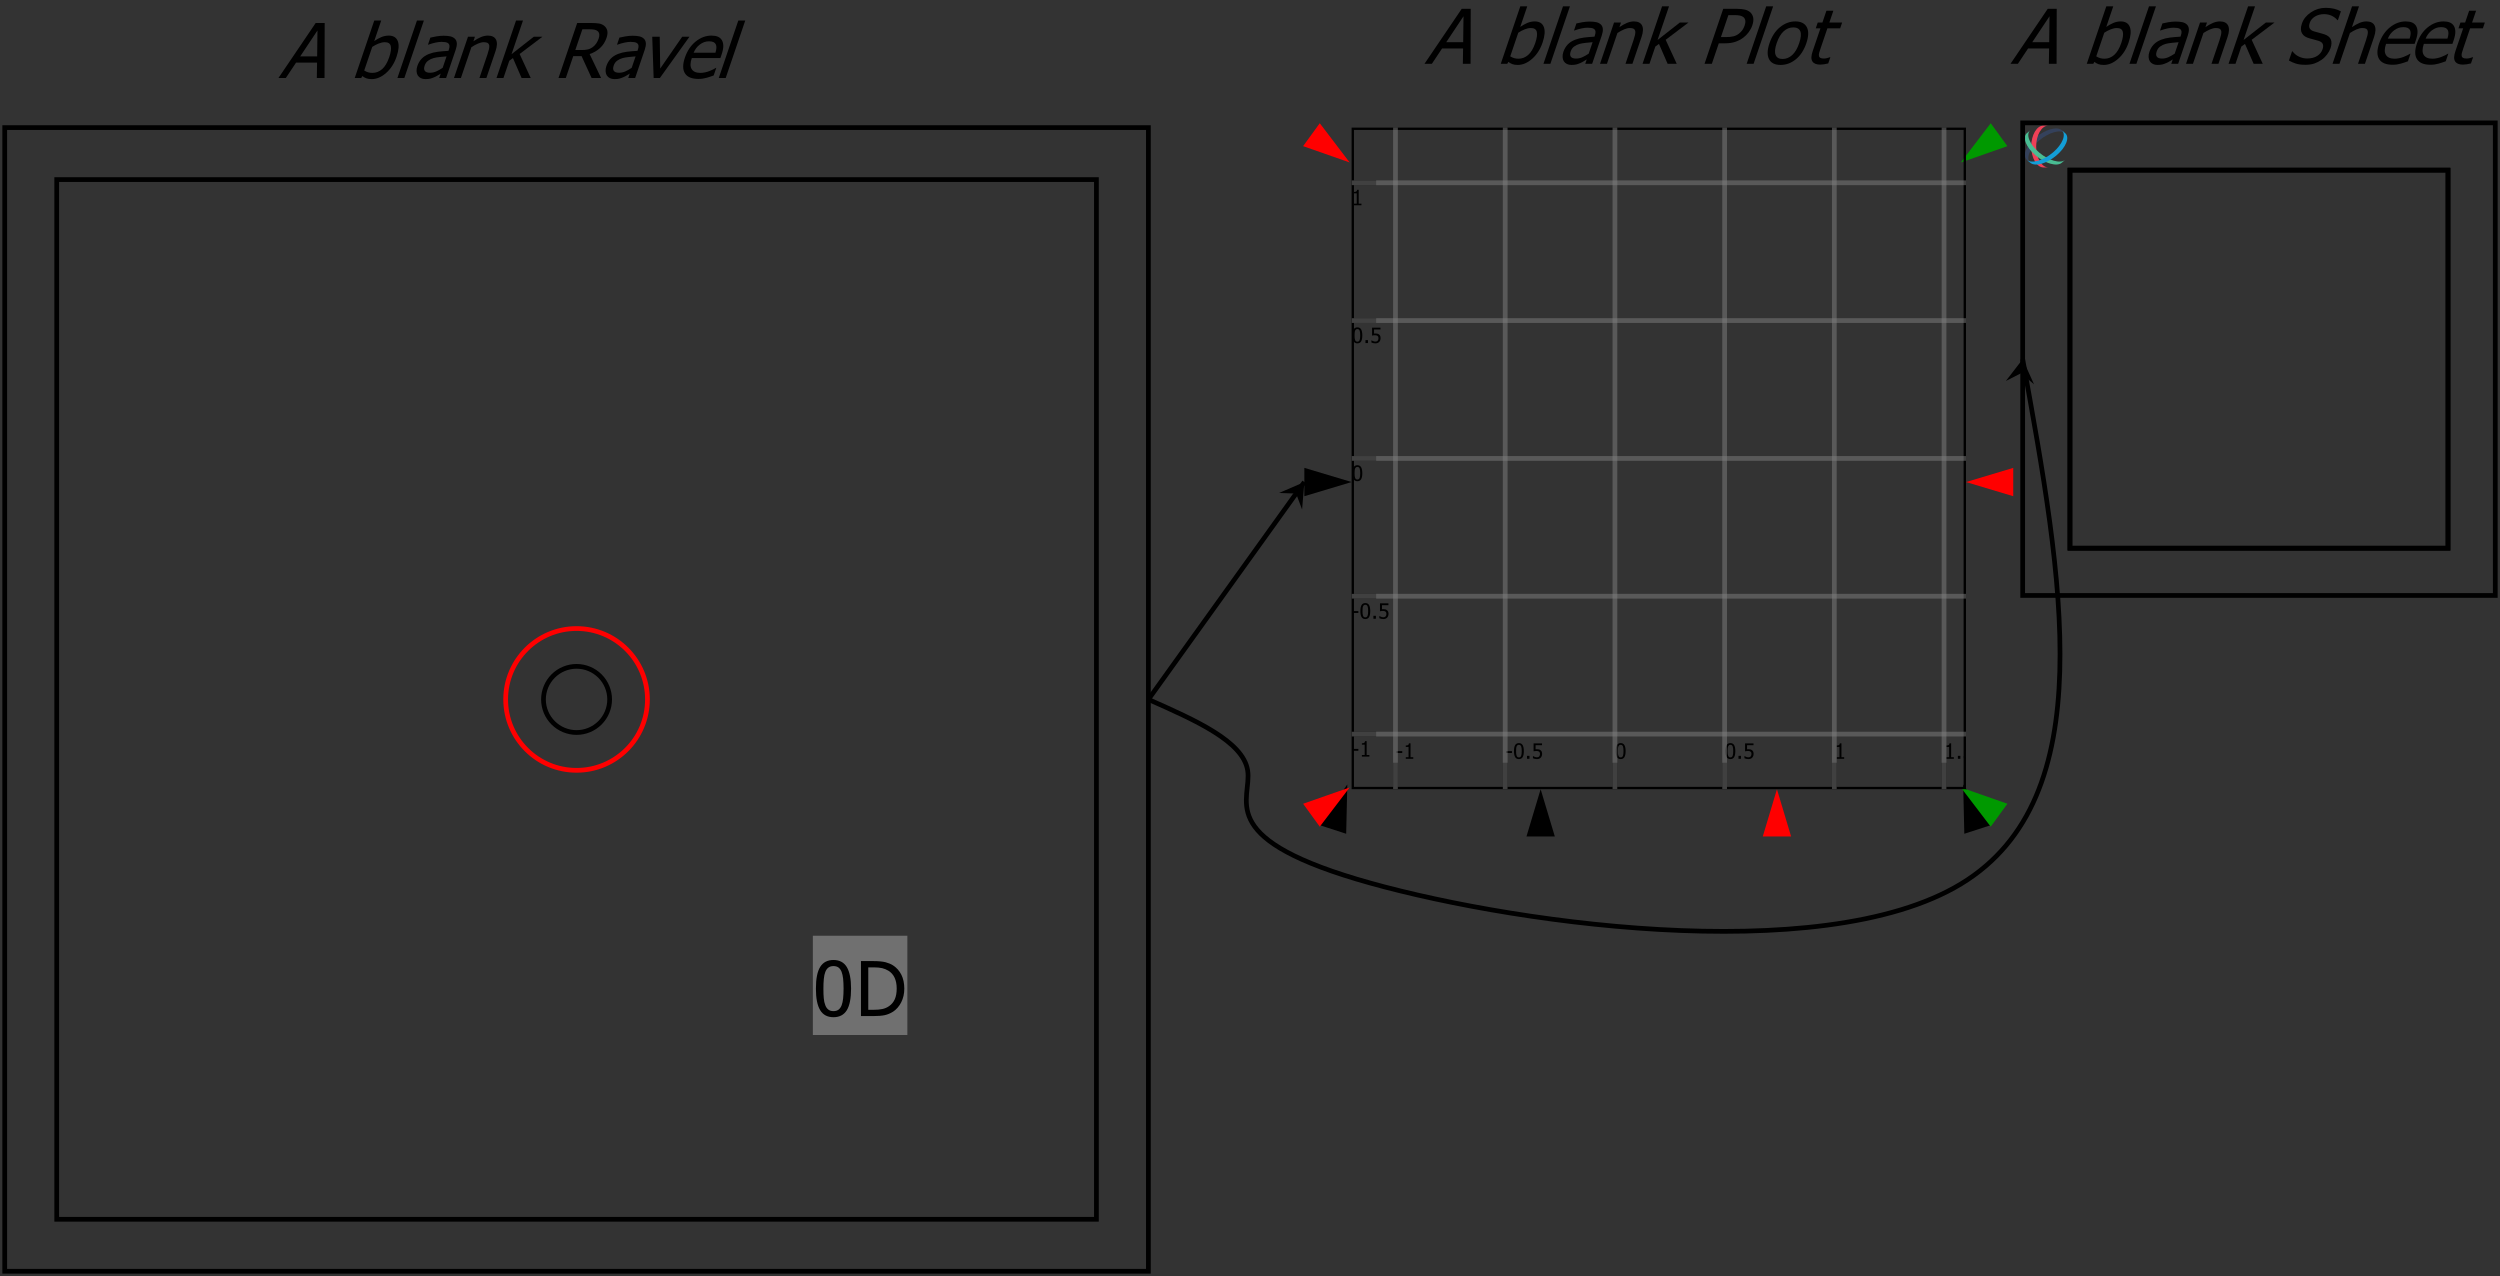 <?xml version="1.0" encoding="UTF-8"?>
<svg xmlns="http://www.w3.org/2000/svg" xmlns:xlink="http://www.w3.org/1999/xlink" width="529pt" height="270pt" viewBox="0 0 529 270" version="1.1">
<rect x="0" y="0" width="529" height="270" fill="#333333" stroke="none"/>
<defs>
<g>
<symbol overflow="visible" id="glyph0-0">
<path style="stroke:none;" d="M 2 0 L 2 -12 L 14 -12 L 14 0 Z M 3 -1 L 13 -1 L 13 -11 L 3 -11 Z M 3 -1 "/>
</symbol>
<symbol overflow="visible" id="glyph0-1">
<path style="stroke:none;" d="M 8.086 -5.82 C 8.086 -3.727 7.781 -2.195 7.176 -1.223 C 6.566 -0.246 5.629 0.238 4.367 0.242 C 3.082 0.238 2.145 -0.254 1.547 -1.25 C 0.945 -2.242 0.645 -3.762 0.648 -5.805 C 0.645 -7.902 0.949 -9.438 1.559 -10.41 C 2.164 -11.379 3.098 -11.863 4.367 -11.867 C 5.645 -11.863 6.586 -11.363 7.188 -10.359 C 7.785 -9.352 8.086 -7.836 8.086 -5.82 Z M 6.086 -2.273 C 6.234 -2.656 6.34 -3.141 6.406 -3.734 C 6.465 -4.32 6.496 -5.016 6.5 -5.82 C 6.496 -6.613 6.465 -7.309 6.406 -7.898 C 6.34 -8.484 6.23 -8.973 6.078 -9.367 C 5.918 -9.762 5.703 -10.062 5.434 -10.27 C 5.156 -10.473 4.801 -10.574 4.367 -10.578 C 3.93 -10.574 3.574 -10.473 3.301 -10.27 C 3.02 -10.062 2.801 -9.758 2.641 -9.352 C 2.48 -8.953 2.375 -8.453 2.32 -7.852 C 2.262 -7.246 2.23 -6.562 2.234 -5.805 C 2.23 -4.988 2.258 -4.309 2.309 -3.766 C 2.355 -3.215 2.461 -2.727 2.633 -2.297 C 2.781 -1.895 2.996 -1.586 3.277 -1.371 C 3.551 -1.152 3.914 -1.043 4.367 -1.047 C 4.797 -1.043 5.152 -1.145 5.434 -1.355 C 5.707 -1.559 5.926 -1.867 6.086 -2.273 Z M 6.086 -2.273 "/>
</symbol>
<symbol overflow="visible" id="glyph0-2">
<path style="stroke:none;" d="M 10.352 -5.805 C 10.348 -4.738 10.133 -3.781 9.707 -2.93 C 9.273 -2.074 8.695 -1.406 7.977 -0.93 C 7.383 -0.559 6.785 -0.312 6.184 -0.188 C 5.574 -0.062 4.801 0 3.859 0 L 1.18 0 L 1.18 -11.633 L 3.828 -11.633 C 4.918 -11.629 5.777 -11.547 6.402 -11.387 C 7.023 -11.219 7.555 -10.996 7.992 -10.711 C 8.742 -10.215 9.32 -9.555 9.734 -8.738 C 10.141 -7.914 10.348 -6.938 10.352 -5.805 Z M 8.742 -5.828 C 8.742 -6.723 8.594 -7.488 8.297 -8.121 C 8 -8.754 7.559 -9.246 6.977 -9.602 C 6.562 -9.848 6.121 -10.027 5.656 -10.141 C 5.184 -10.246 4.602 -10.301 3.906 -10.305 L 2.727 -10.305 L 2.727 -1.328 L 3.906 -1.328 C 4.59 -1.324 5.191 -1.379 5.711 -1.492 C 6.223 -1.598 6.695 -1.801 7.125 -2.102 C 7.66 -2.465 8.062 -2.949 8.336 -3.559 C 8.605 -4.16 8.742 -4.918 8.742 -5.828 Z M 8.742 -5.828 "/>
</symbol>
<symbol overflow="visible" id="glyph1-0">
<path style="stroke:none;" d="M 0.559 0 L 0.559 -3.359 L 3.922 -3.359 L 3.922 0 Z M 0.84 -0.281 L 3.641 -0.281 L 3.641 -3.078 L 0.84 -3.078 Z M 0.84 -0.281 "/>
</symbol>
<symbol overflow="visible" id="glyph1-1">
<path style="stroke:none;" d="M 1.43 -1.227 L 0.195 -1.227 L 0.195 -1.625 L 1.43 -1.625 Z M 1.43 -1.227 "/>
</symbol>
<symbol overflow="visible" id="glyph1-2">
<path style="stroke:none;" d="M 2.082 0 L 0.496 0 L 0.496 -0.332 L 1.086 -0.332 L 1.086 -2.516 L 0.496 -2.516 L 0.496 -2.812 C 0.715 -2.812 0.879 -2.844 0.984 -2.906 C 1.09 -2.969 1.148 -3.09 1.164 -3.27 L 1.504 -3.27 L 1.504 -0.332 L 2.082 -0.332 Z M 2.082 0 "/>
</symbol>
<symbol overflow="visible" id="glyph1-3">
<path style="stroke:none;" d="M 2.266 -1.629 C 2.262 -1.043 2.176 -0.613 2.008 -0.344 C 1.836 -0.07 1.574 0.062 1.223 0.066 C 0.859 0.062 0.594 -0.074 0.43 -0.352 C 0.258 -0.629 0.176 -1.051 0.18 -1.625 C 0.176 -2.211 0.262 -2.641 0.434 -2.914 C 0.605 -3.184 0.867 -3.32 1.223 -3.324 C 1.578 -3.32 1.84 -3.18 2.012 -2.898 C 2.176 -2.613 2.262 -2.191 2.266 -1.629 Z M 1.703 -0.637 C 1.742 -0.742 1.773 -0.879 1.793 -1.043 C 1.809 -1.207 1.816 -1.402 1.82 -1.629 C 1.816 -1.852 1.809 -2.043 1.793 -2.211 C 1.773 -2.371 1.742 -2.508 1.703 -2.621 C 1.656 -2.73 1.594 -2.816 1.52 -2.875 C 1.441 -2.93 1.344 -2.957 1.223 -2.961 C 1.102 -2.957 1.004 -2.93 0.926 -2.875 C 0.848 -2.816 0.785 -2.73 0.738 -2.617 C 0.691 -2.504 0.66 -2.363 0.648 -2.199 C 0.629 -2.027 0.621 -1.836 0.625 -1.625 C 0.621 -1.395 0.629 -1.207 0.645 -1.055 C 0.66 -0.898 0.691 -0.762 0.738 -0.645 C 0.777 -0.531 0.836 -0.441 0.918 -0.383 C 0.992 -0.32 1.094 -0.293 1.223 -0.293 C 1.344 -0.293 1.441 -0.32 1.52 -0.379 C 1.594 -0.434 1.656 -0.52 1.703 -0.637 Z M 1.703 -0.637 "/>
</symbol>
<symbol overflow="visible" id="glyph1-4">
<path style="stroke:none;" d="M 0.938 0 L 0.414 0 L 0.414 -0.625 L 0.938 -0.625 Z M 0.938 0 "/>
</symbol>
<symbol overflow="visible" id="glyph1-5">
<path style="stroke:none;" d="M 2.211 -1.035 C 2.207 -0.875 2.184 -0.73 2.137 -0.598 C 2.086 -0.465 2.016 -0.348 1.926 -0.25 C 1.832 -0.148 1.719 -0.07 1.582 -0.016 C 1.445 0.039 1.293 0.062 1.125 0.066 C 0.969 0.062 0.812 0.047 0.664 0.016 C 0.508 -0.02 0.379 -0.062 0.27 -0.117 L 0.27 -0.578 L 0.301 -0.578 C 0.332 -0.551 0.383 -0.523 0.445 -0.496 C 0.508 -0.461 0.574 -0.43 0.652 -0.406 C 0.734 -0.371 0.812 -0.348 0.887 -0.336 C 0.957 -0.316 1.039 -0.309 1.133 -0.312 C 1.215 -0.309 1.301 -0.324 1.387 -0.359 C 1.469 -0.387 1.539 -0.438 1.602 -0.508 C 1.652 -0.57 1.695 -0.645 1.723 -0.734 C 1.75 -0.816 1.762 -0.918 1.766 -1.039 C 1.762 -1.148 1.746 -1.242 1.719 -1.32 C 1.684 -1.391 1.641 -1.453 1.582 -1.508 C 1.52 -1.559 1.441 -1.598 1.352 -1.621 C 1.258 -1.641 1.156 -1.652 1.047 -1.656 C 0.926 -1.652 0.809 -1.645 0.691 -1.629 C 0.57 -1.609 0.473 -1.59 0.406 -1.578 L 0.406 -3.258 L 2.191 -3.258 L 2.191 -2.875 L 0.828 -2.875 L 0.828 -2.008 C 0.875 -2.012 0.926 -2.016 0.98 -2.02 C 1.027 -2.023 1.074 -2.027 1.121 -2.027 C 1.285 -2.027 1.426 -2.012 1.543 -1.984 C 1.656 -1.953 1.77 -1.898 1.875 -1.82 C 1.984 -1.738 2.066 -1.637 2.125 -1.516 C 2.18 -1.391 2.207 -1.23 2.211 -1.035 Z M 2.211 -1.035 "/>
</symbol>
<symbol overflow="visible" id="glyph2-0">
<path style="stroke:none;" d="M 2 0 L 6.078 -12 L 18.078 -12 L 14 0 Z M 3.34 -1 L 13.34 -1 L 16.738 -11 L 6.738 -11 Z M 3.34 -1 "/>
</symbol>
<symbol overflow="visible" id="glyph2-1">
<path style="stroke:none;" d="M -0.078 0 L 7.797 -11.633 L 9.703 -11.633 L 9.672 0 L 8.039 0 L 8.09 -3.25 L 3.645 -3.25 L 1.484 0 Z M 8.109 -4.57 L 8.176 -10.055 L 4.523 -4.57 Z M 8.109 -4.57 "/>
</symbol>
<symbol overflow="visible" id="glyph2-2">
<path style="stroke:none;" d=""/>
</symbol>
<symbol overflow="visible" id="glyph2-3">
<path style="stroke:none;" d="M 8.359 -4.391 C 8.711 -5.43 8.82 -6.223 8.688 -6.762 C 8.551 -7.301 8.133 -7.57 7.434 -7.57 C 7.031 -7.57 6.594 -7.477 6.121 -7.289 C 5.648 -7.102 5.195 -6.863 4.766 -6.578 L 3.066 -1.578 C 3.371 -1.391 3.656 -1.262 3.922 -1.191 C 4.18 -1.113 4.484 -1.078 4.828 -1.078 C 5.578 -1.078 6.254 -1.344 6.863 -1.875 C 7.465 -2.406 7.965 -3.242 8.359 -4.391 Z M 9.914 -4.508 C 9.43 -3.078 8.691 -1.93 7.703 -1.062 C 6.715 -0.191 5.699 0.238 4.66 0.242 C 4.184 0.238 3.801 0.18 3.504 0.066 C 3.207 -0.051 2.926 -0.203 2.668 -0.406 L 2.438 0 L 1.062 0 L 5.195 -12.156 L 6.664 -12.156 L 5.188 -7.812 C 5.664 -8.141 6.16 -8.418 6.668 -8.641 C 7.176 -8.855 7.703 -8.965 8.25 -8.969 C 9.234 -8.965 9.875 -8.57 10.176 -7.785 C 10.473 -6.992 10.387 -5.898 9.914 -4.508 Z M 9.914 -4.508 "/>
</symbol>
<symbol overflow="visible" id="glyph2-4">
<path style="stroke:none;" d="M 2.562 0 L 1.094 0 L 5.227 -12.156 L 6.695 -12.156 Z M 2.562 0 "/>
</symbol>
<symbol overflow="visible" id="glyph2-5">
<path style="stroke:none;" d="M 6.668 -2.148 L 7.492 -4.57 C 7.129 -4.539 6.672 -4.496 6.121 -4.441 C 5.566 -4.387 5.109 -4.309 4.75 -4.211 C 4.316 -4.09 3.93 -3.906 3.594 -3.66 C 3.25 -3.41 3.008 -3.066 2.859 -2.625 C 2.688 -2.125 2.699 -1.746 2.898 -1.492 C 3.09 -1.234 3.457 -1.105 4.004 -1.109 C 4.465 -1.105 4.918 -1.207 5.363 -1.41 C 5.801 -1.609 6.238 -1.855 6.668 -2.148 Z M 6.254 -0.93 C 6.098 -0.84 5.895 -0.715 5.645 -0.559 C 5.387 -0.395 5.152 -0.27 4.938 -0.18 C 4.629 -0.043 4.34 0.059 4.074 0.133 C 3.805 0.203 3.453 0.238 3.02 0.242 C 2.656 0.238 2.34 0.172 2.062 0.039 C 1.785 -0.098 1.566 -0.285 1.406 -0.531 C 1.254 -0.77 1.164 -1.066 1.145 -1.418 C 1.121 -1.77 1.18 -2.141 1.312 -2.531 C 1.516 -3.133 1.816 -3.645 2.219 -4.074 C 2.617 -4.496 3.137 -4.836 3.773 -5.086 C 4.34 -5.309 4.969 -5.461 5.668 -5.551 C 6.359 -5.633 7.102 -5.699 7.891 -5.742 L 7.984 -6.023 C 8.098 -6.367 8.141 -6.645 8.109 -6.855 C 8.078 -7.066 7.988 -7.227 7.84 -7.344 C 7.691 -7.461 7.488 -7.543 7.234 -7.582 C 6.973 -7.621 6.699 -7.641 6.418 -7.641 C 6.074 -7.641 5.66 -7.59 5.168 -7.488 C 4.676 -7.387 4.168 -7.238 3.645 -7.047 L 3.559 -7.047 L 4.066 -8.539 C 4.363 -8.613 4.777 -8.699 5.316 -8.797 C 5.852 -8.887 6.371 -8.934 6.867 -8.938 C 7.465 -8.934 7.953 -8.887 8.332 -8.797 C 8.711 -8.699 9.023 -8.531 9.27 -8.289 C 9.504 -8.047 9.633 -7.738 9.664 -7.359 C 9.688 -6.977 9.609 -6.512 9.426 -5.969 L 7.398 0 L 5.938 0 Z M 6.254 -0.93 "/>
</symbol>
<symbol overflow="visible" id="glyph2-6">
<path style="stroke:none;" d="M 7.922 0 L 6.453 0 L 8.141 -4.969 C 8.273 -5.367 8.383 -5.738 8.465 -6.09 C 8.539 -6.434 8.559 -6.711 8.523 -6.922 C 8.477 -7.137 8.367 -7.301 8.191 -7.41 C 8.012 -7.516 7.738 -7.57 7.371 -7.57 C 7.004 -7.57 6.594 -7.473 6.141 -7.277 C 5.688 -7.082 5.223 -6.828 4.746 -6.516 L 2.531 0 L 1.062 0 L 4.027 -8.727 L 5.496 -8.727 L 5.168 -7.758 C 5.738 -8.148 6.27 -8.445 6.77 -8.656 C 7.262 -8.859 7.75 -8.965 8.227 -8.969 C 9.086 -8.965 9.66 -8.684 9.953 -8.121 C 10.246 -7.555 10.211 -6.734 9.848 -5.664 Z M 7.922 0 "/>
</symbol>
<symbol overflow="visible" id="glyph2-7">
<path style="stroke:none;" d="M 8.297 0 L 6.367 0 L 4.539 -4.211 L 3.77 -3.648 L 2.531 0 L 1.062 0 L 5.195 -12.156 L 6.664 -12.156 L 4.242 -5.039 L 8.949 -8.727 L 10.777 -8.727 L 5.953 -5.078 Z M 8.297 0 "/>
</symbol>
<symbol overflow="visible" id="glyph2-8">
<path style="stroke:none;" d="M 10.188 0 L 8.18 0 L 6.062 -4.625 L 4.297 -4.625 L 2.727 0 L 1.18 0 L 5.133 -11.633 L 8.133 -11.633 C 8.797 -11.629 9.34 -11.594 9.77 -11.523 C 10.191 -11.449 10.562 -11.281 10.883 -11.016 C 11.195 -10.754 11.402 -10.418 11.504 -10.008 C 11.598 -9.594 11.543 -9.082 11.34 -8.477 C 11.047 -7.621 10.59 -6.906 9.965 -6.336 C 9.336 -5.758 8.602 -5.336 7.766 -5.062 Z M 9.684 -8.359 C 9.797 -8.695 9.84 -8.996 9.809 -9.262 C 9.777 -9.523 9.664 -9.738 9.477 -9.906 C 9.305 -10.051 9.086 -10.152 8.812 -10.215 C 8.539 -10.27 8.188 -10.301 7.758 -10.305 L 6.227 -10.305 L 4.738 -5.914 L 6.098 -5.914 C 6.539 -5.91 6.949 -5.949 7.332 -6.031 C 7.707 -6.105 8.066 -6.27 8.402 -6.516 C 8.699 -6.734 8.949 -6.992 9.16 -7.297 C 9.367 -7.594 9.543 -7.949 9.684 -8.359 Z M 9.684 -8.359 "/>
</symbol>
<symbol overflow="visible" id="glyph2-9">
<path style="stroke:none;" d="M 10.887 -8.727 L 4.633 0 L 3.312 0 L 3.012 -8.727 L 4.598 -8.727 L 4.699 -1.992 L 9.355 -8.727 Z M 10.887 -8.727 "/>
</symbol>
<symbol overflow="visible" id="glyph2-10">
<path style="stroke:none;" d="M 4.781 0.203 C 3.391 0.199 2.441 -0.191 1.941 -0.973 C 1.438 -1.754 1.434 -2.867 1.926 -4.312 C 2.406 -5.734 3.164 -6.863 4.195 -7.707 C 5.227 -8.543 6.344 -8.965 7.547 -8.969 C 8.086 -8.965 8.539 -8.887 8.906 -8.734 C 9.27 -8.574 9.551 -8.328 9.75 -8 C 9.945 -7.664 10.043 -7.258 10.051 -6.777 C 10.051 -6.293 9.938 -5.703 9.703 -5.008 L 9.43 -4.211 L 3.383 -4.211 C 3.035 -3.191 3.027 -2.414 3.359 -1.883 C 3.684 -1.344 4.301 -1.078 5.203 -1.078 C 5.523 -1.078 5.852 -1.113 6.188 -1.188 C 6.523 -1.258 6.836 -1.352 7.125 -1.469 C 7.43 -1.586 7.691 -1.703 7.914 -1.816 C 8.133 -1.926 8.32 -2.031 8.477 -2.133 L 8.562 -2.133 L 8.016 -0.531 C 7.82 -0.461 7.578 -0.375 7.289 -0.277 C 7 -0.172 6.742 -0.094 6.52 -0.039 C 6.203 0.039 5.922 0.098 5.68 0.141 C 5.43 0.18 5.133 0.199 4.781 0.203 Z M 8.383 -5.336 C 8.504 -5.73 8.574 -6.07 8.59 -6.359 C 8.605 -6.641 8.566 -6.883 8.477 -7.086 C 8.379 -7.301 8.215 -7.469 7.988 -7.586 C 7.754 -7.699 7.441 -7.758 7.051 -7.758 C 6.656 -7.758 6.305 -7.699 5.992 -7.582 C 5.676 -7.465 5.371 -7.293 5.074 -7.07 C 4.777 -6.84 4.523 -6.586 4.312 -6.309 C 4.102 -6.027 3.918 -5.703 3.766 -5.336 Z M 8.383 -5.336 "/>
</symbol>
<symbol overflow="visible" id="glyph2-11">
<path style="stroke:none;" d="M 11.285 -8.125 C 11.113 -7.617 10.859 -7.141 10.527 -6.691 C 10.191 -6.238 9.812 -5.852 9.391 -5.539 C 8.852 -5.141 8.277 -4.844 7.668 -4.641 C 7.055 -4.438 6.336 -4.336 5.512 -4.336 L 4.199 -4.336 L 2.727 0 L 1.18 0 L 5.133 -11.633 L 8.055 -11.633 C 8.738 -11.629 9.305 -11.574 9.754 -11.461 C 10.195 -11.344 10.559 -11.156 10.848 -10.906 C 11.176 -10.605 11.387 -10.23 11.477 -9.777 C 11.566 -9.32 11.504 -8.77 11.285 -8.125 Z M 9.66 -8.086 C 9.797 -8.484 9.848 -8.832 9.809 -9.133 C 9.77 -9.426 9.641 -9.668 9.43 -9.859 C 9.234 -10.02 8.988 -10.133 8.688 -10.203 C 8.383 -10.266 7.988 -10.301 7.508 -10.305 L 6.227 -10.305 L 4.648 -5.656 L 5.703 -5.656 C 6.324 -5.652 6.848 -5.703 7.27 -5.809 C 7.688 -5.906 8.07 -6.09 8.418 -6.352 C 8.723 -6.586 8.977 -6.84 9.176 -7.117 C 9.371 -7.391 9.531 -7.715 9.66 -8.086 Z M 9.66 -8.086 "/>
</symbol>
<symbol overflow="visible" id="glyph2-12">
<path style="stroke:none;" d="M 9.723 -4.359 C 9.223 -2.891 8.484 -1.754 7.504 -0.957 C 6.523 -0.156 5.445 0.238 4.27 0.242 C 3.055 0.238 2.238 -0.172 1.824 -0.996 C 1.406 -1.82 1.441 -2.941 1.926 -4.359 C 2.422 -5.816 3.164 -6.949 4.156 -7.758 C 5.141 -8.562 6.223 -8.965 7.398 -8.969 C 8.574 -8.965 9.379 -8.562 9.816 -7.762 C 10.246 -6.953 10.215 -5.82 9.723 -4.359 Z M 8.207 -4.359 C 8.59 -5.488 8.668 -6.328 8.445 -6.879 C 8.219 -7.426 7.727 -7.699 6.969 -7.703 C 6.199 -7.699 5.516 -7.426 4.918 -6.879 C 4.316 -6.328 3.824 -5.488 3.441 -4.359 C 3.066 -3.266 2.992 -2.434 3.219 -1.871 C 3.438 -1.301 3.934 -1.02 4.699 -1.023 C 5.453 -1.02 6.129 -1.297 6.734 -1.855 C 7.336 -2.406 7.828 -3.242 8.207 -4.359 Z M 8.207 -4.359 "/>
</symbol>
<symbol overflow="visible" id="glyph2-13">
<path style="stroke:none;" d="M 3.645 0.172 C 2.84 0.168 2.289 -0.055 2 -0.512 C 1.703 -0.965 1.727 -1.688 2.062 -2.672 L 3.707 -7.508 L 2.715 -7.508 L 3.129 -8.727 L 4.121 -8.727 L 4.973 -11.234 L 6.441 -11.234 L 5.59 -8.727 L 8.293 -8.727 L 7.879 -7.508 L 5.176 -7.508 L 3.766 -3.359 C 3.613 -2.914 3.504 -2.574 3.441 -2.336 C 3.371 -2.094 3.355 -1.871 3.395 -1.664 C 3.418 -1.48 3.516 -1.344 3.684 -1.254 C 3.848 -1.16 4.102 -1.113 4.441 -1.117 C 4.68 -1.113 4.922 -1.148 5.172 -1.223 C 5.418 -1.289 5.602 -1.348 5.719 -1.398 L 5.805 -1.398 L 5.355 -0.078 C 5.051 0 4.75 0.059 4.453 0.105 C 4.152 0.148 3.883 0.168 3.645 0.172 Z M 3.645 0.172 "/>
</symbol>
<symbol overflow="visible" id="glyph2-14">
<path style="stroke:none;" d="M 4.352 0.211 C 3.504 0.211 2.816 0.125 2.285 -0.051 C 1.754 -0.223 1.27 -0.438 0.836 -0.695 L 1.496 -2.633 L 1.605 -2.633 C 1.953 -2.148 2.402 -1.777 2.961 -1.52 C 3.516 -1.254 4.094 -1.125 4.695 -1.125 C 5.547 -1.125 6.254 -1.301 6.812 -1.66 C 7.371 -2.012 7.75 -2.484 7.949 -3.07 C 8.105 -3.531 8.121 -3.906 7.992 -4.203 C 7.859 -4.492 7.566 -4.711 7.117 -4.852 C 6.793 -4.953 6.492 -5.039 6.219 -5.109 C 5.941 -5.176 5.602 -5.266 5.195 -5.383 C 4.828 -5.484 4.516 -5.617 4.254 -5.781 C 3.988 -5.941 3.777 -6.152 3.625 -6.414 C 3.469 -6.668 3.383 -6.969 3.371 -7.316 C 3.355 -7.66 3.426 -8.059 3.582 -8.516 C 3.898 -9.453 4.535 -10.246 5.488 -10.887 C 6.438 -11.523 7.484 -11.84 8.625 -11.844 C 9.273 -11.84 9.867 -11.777 10.406 -11.648 C 10.941 -11.516 11.414 -11.328 11.832 -11.094 L 11.203 -9.242 L 11.086 -9.242 C 10.828 -9.578 10.453 -9.875 9.965 -10.129 C 9.469 -10.379 8.906 -10.504 8.273 -10.508 C 7.555 -10.504 6.914 -10.336 6.359 -10.004 C 5.797 -9.664 5.426 -9.223 5.246 -8.68 C 5.074 -8.18 5.07 -7.789 5.234 -7.5 C 5.391 -7.207 5.699 -6.992 6.152 -6.859 C 6.449 -6.77 6.812 -6.668 7.25 -6.559 C 7.684 -6.441 8.043 -6.34 8.328 -6.25 C 9.043 -6.004 9.504 -5.633 9.707 -5.141 C 9.906 -4.641 9.883 -4.031 9.641 -3.312 C 9.484 -2.855 9.242 -2.41 8.906 -1.969 C 8.57 -1.523 8.184 -1.148 7.746 -0.844 C 7.254 -0.504 6.742 -0.242 6.211 -0.062 C 5.68 0.121 5.059 0.211 4.352 0.211 Z M 4.352 0.211 "/>
</symbol>
<symbol overflow="visible" id="glyph2-15">
<path style="stroke:none;" d="M 7.922 0 L 6.453 0 L 8.141 -4.969 C 8.273 -5.367 8.383 -5.738 8.465 -6.09 C 8.539 -6.434 8.559 -6.711 8.523 -6.922 C 8.477 -7.137 8.367 -7.301 8.191 -7.41 C 8.012 -7.516 7.738 -7.57 7.371 -7.57 C 7.004 -7.57 6.594 -7.473 6.141 -7.277 C 5.688 -7.082 5.223 -6.828 4.746 -6.516 L 2.531 0 L 1.062 0 L 5.195 -12.156 L 6.664 -12.156 L 5.168 -7.758 C 5.738 -8.148 6.27 -8.445 6.77 -8.656 C 7.262 -8.859 7.75 -8.965 8.227 -8.969 C 9.086 -8.965 9.66 -8.684 9.953 -8.121 C 10.246 -7.555 10.211 -6.734 9.848 -5.664 Z M 7.922 0 "/>
</symbol>
</g>
<clipPath id="clip1">
  <path d="M 172 198 L 192 198 L 192 219 L 172 219 Z M 172 198 "/>
</clipPath>
<clipPath id="clip2">
  <path d="M 129 148 C 129 149.855 128.262 151.637 126.949 152.949 C 125.637 154.262 123.855 155 122 155 C 120.145 155 118.363 154.262 117.051 152.949 C 115.738 151.637 115 149.855 115 148 C 115 146.145 115.738 144.363 117.051 143.051 C 118.363 141.738 120.145 141 122 141 C 123.855 141 125.637 141.738 126.949 143.051 C 128.262 144.363 129 146.145 129 148 M -28 -2 L -28 298 L 272 298 L 272 -2 Z M -28 -2 "/>
</clipPath>
<clipPath id="clip3">
  <path d="M 172 203 L 192 203 L 192 216 L 172 216 Z M 172 203 "/>
</clipPath>
<clipPath id="clip4">
  <path d="M 129 148 C 129 149.855 128.262 151.637 126.949 152.949 C 125.637 154.262 123.855 155 122 155 C 120.145 155 118.363 154.262 117.051 152.949 C 115.738 151.637 115 149.855 115 148 C 115 146.145 115.738 144.363 117.051 143.051 C 118.363 141.738 120.145 141 122 141 C 123.855 141 125.637 141.738 126.949 143.051 C 128.262 144.363 129 146.145 129 148 M -28 -2 L -28 298 L 272 298 L 272 -2 Z M -28 -2 "/>
</clipPath>
<clipPath id="clip5">
  <path d="M 286 27 L 416 27 L 416 167 L 286 167 Z M 286 27 "/>
</clipPath>
<clipPath id="clip6">
  <path d="M 294 160 L 296 160 L 296 167 L 294 167 Z M 294 160 "/>
</clipPath>
<clipPath id="clip7">
  <path d="M 294 27 L 296 27 L 296 167 L 294 167 Z M 294 27 "/>
</clipPath>
<clipPath id="clip8">
  <path d="M 318 160 L 319 160 L 319 167 L 318 167 Z M 318 160 "/>
</clipPath>
<clipPath id="clip9">
  <path d="M 318 27 L 319 27 L 319 167 L 318 167 Z M 318 27 "/>
</clipPath>
<clipPath id="clip10">
  <path d="M 341 160 L 343 160 L 343 167 L 341 167 Z M 341 160 "/>
</clipPath>
<clipPath id="clip11">
  <path d="M 341 27 L 343 27 L 343 167 L 341 167 Z M 341 27 "/>
</clipPath>
<clipPath id="clip12">
  <path d="M 364 160 L 366 160 L 366 167 L 364 167 Z M 364 160 "/>
</clipPath>
<clipPath id="clip13">
  <path d="M 364 27 L 366 27 L 366 167 L 364 167 Z M 364 27 "/>
</clipPath>
<clipPath id="clip14">
  <path d="M 387 160 L 389 160 L 389 167 L 387 167 Z M 387 160 "/>
</clipPath>
<clipPath id="clip15">
  <path d="M 387 27 L 389 27 L 389 167 L 387 167 Z M 387 27 "/>
</clipPath>
<clipPath id="clip16">
  <path d="M 410 160 L 412 160 L 412 167 L 410 167 Z M 410 160 "/>
</clipPath>
<clipPath id="clip17">
  <path d="M 411 157 L 416 157 L 416 161 L 411 161 Z M 411 157 "/>
</clipPath>
<clipPath id="clip18">
  <path d="M 410 27 L 412 27 L 412 167 L 410 167 Z M 410 27 "/>
</clipPath>
<clipPath id="clip19">
  <path d="M 286 154 L 292 154 L 292 156 L 286 156 Z M 286 154 "/>
</clipPath>
<clipPath id="clip20">
  <path d="M 286 154 L 416 154 L 416 156 L 286 156 Z M 286 154 "/>
</clipPath>
<clipPath id="clip21">
  <path d="M 286 125 L 292 125 L 292 127 L 286 127 Z M 286 125 "/>
</clipPath>
<clipPath id="clip22">
  <path d="M 286 125 L 416 125 L 416 127 L 286 127 Z M 286 125 "/>
</clipPath>
<clipPath id="clip23">
  <path d="M 286 96 L 292 96 L 292 98 L 286 98 Z M 286 96 "/>
</clipPath>
<clipPath id="clip24">
  <path d="M 286 96 L 416 96 L 416 98 L 286 98 Z M 286 96 "/>
</clipPath>
<clipPath id="clip25">
  <path d="M 286 67 L 292 67 L 292 69 L 286 69 Z M 286 67 "/>
</clipPath>
<clipPath id="clip26">
  <path d="M 286 67 L 416 67 L 416 69 L 286 69 Z M 286 67 "/>
</clipPath>
<clipPath id="clip27">
  <path d="M 286 38 L 292 38 L 292 40 L 286 40 Z M 286 38 "/>
</clipPath>
<clipPath id="clip28">
  <path d="M 286 38 L 416 38 L 416 40 L 286 40 Z M 286 38 "/>
</clipPath>
</defs>
<g id="surface247171">
<path style="fill:none;stroke-width:1;stroke-linecap:butt;stroke-linejoin:miter;stroke:rgb(0%,0%,0%);stroke-opacity:1;stroke-miterlimit:10;" d="M -110 -110 L 110 -110 L 110 110 L -110 110 Z M -121 -121 L 121 -121 L 121 121 L -121 121 Z M -121 -121 " transform="matrix(1,0,0,1,122,148)"/>
<path style="fill:none;stroke-width:1;stroke-linecap:butt;stroke-linejoin:miter;stroke:rgb(0%,0%,0%);stroke-opacity:1;stroke-miterlimit:10;" d="M 7 0 C 7 1.855 6.262 3.637 4.949 4.949 C 3.637 6.262 1.855 7 0 7 C -1.855 7 -3.637 6.262 -4.949 4.949 C -6.262 3.637 -7 1.855 -7 0 C -7 -1.855 -6.262 -3.637 -4.949 -4.949 C -3.637 -6.262 -1.855 -7 0 -7 C 1.855 -7 3.637 -6.262 4.949 -4.949 C 6.262 -3.637 7 -1.855 7 0 " transform="matrix(1,0,0,1,122,148)"/>
<g clip-path="url(#clip1)" clip-rule="nonzero">
<g clip-path="url(#clip2)" clip-rule="nonzero">
<path style=" stroke:none;fill-rule:nonzero;fill:rgb(100%,100%,100%);fill-opacity:0.3;" d="M 172 198 L 192 198 L 192 219 L 172 219 Z M 172 198 "/>
</g>
</g>
<g clip-path="url(#clip3)" clip-rule="nonzero">
<g clip-path="url(#clip4)" clip-rule="nonzero">
<g style="fill:rgb(0%,0%,0%);fill-opacity:1;">
  <use xlink:href="#glyph0-1" x="172" y="215"/>
  <use xlink:href="#glyph0-2" x="181" y="215"/>
</g>
</g>
</g>
<path style=" stroke:none;fill-rule:nonzero;fill:rgb(0%,0%,0%);fill-opacity:1;" d="M 285.09 165.988 L 279.148 174.574 L 284.852 176.426 "/>
<path style=" stroke:none;fill-rule:nonzero;fill:rgb(0%,0%,0%);fill-opacity:1;" d="M 415.41 165.988 L 415.648 176.426 L 421.352 174.574 "/>
<path style=" stroke:none;fill-rule:nonzero;fill:rgb(100%,0%,0%);fill-opacity:1;" d="M 285.59 166.621 L 275.738 170.074 L 279.262 174.926 "/>
<path style=" stroke:none;fill-rule:nonzero;fill:rgb(100%,0%,0%);fill-opacity:1;" d="M 285.59 34.379 L 279.262 26.074 L 275.738 30.926 "/>
<path style=" stroke:none;fill-rule:nonzero;fill:rgb(0%,60%,0%);fill-opacity:1;" d="M 414.91 166.621 L 421.238 174.926 L 424.762 170.074 "/>
<path style=" stroke:none;fill-rule:nonzero;fill:rgb(0%,60%,0%);fill-opacity:1;" d="M 414.91 34.379 L 424.762 30.926 L 421.238 26.074 "/>
<path style=" stroke:none;fill-rule:nonzero;fill:rgb(0%,0%,0%);fill-opacity:1;" d="M 286 102 L 276 99 L 276 105 "/>
<path style=" stroke:none;fill-rule:nonzero;fill:rgb(100%,0%,0%);fill-opacity:1;" d="M 416 102 L 426 105 L 426 99 "/>
<path style=" stroke:none;fill-rule:nonzero;fill:rgb(0%,0%,0%);fill-opacity:1;" d="M 326 167 L 323 177 L 329 177 "/>
<path style=" stroke:none;fill-rule:nonzero;fill:rgb(100%,0%,0%);fill-opacity:1;" d="M 376 167 L 373 177 L 379 177 "/>
<g clip-path="url(#clip5)" clip-rule="nonzero">
<path style="fill:none;stroke-width:1;stroke-linecap:butt;stroke-linejoin:miter;stroke:rgb(0%,0%,0%);stroke-opacity:1;stroke-miterlimit:10;" d="M 711 403 L 841 403 L 841 263 L 711 263 Z M 711 403 " transform="matrix(1,0,0,1,-425,-236)"/>
</g>
<g clip-path="url(#clip6)" clip-rule="nonzero">
<path style="fill:none;stroke-width:1;stroke-linecap:butt;stroke-linejoin:miter;stroke:rgb(0%,0%,0%);stroke-opacity:1;stroke-miterlimit:10;" d="M 720.285 403 L 720.285 397.398 " transform="matrix(1,0,0,1,-425,-236)"/>
</g>
<g style="fill:rgb(0%,0%,0%);fill-opacity:1;">
  <use xlink:href="#glyph1-1" x="295.285" y="160.561"/>
  <use xlink:href="#glyph1-2" x="296.965" y="160.561"/>
</g>
<g clip-path="url(#clip7)" clip-rule="nonzero">
<path style="fill:none;stroke-width:1;stroke-linecap:butt;stroke-linejoin:miter;stroke:rgb(50%,50%,50%);stroke-opacity:0.5;stroke-miterlimit:10;" d="M 720.285 403 L 720.285 263 " transform="matrix(1,0,0,1,-425,-236)"/>
</g>
<g clip-path="url(#clip8)" clip-rule="nonzero">
<path style="fill:none;stroke-width:1;stroke-linecap:butt;stroke-linejoin:miter;stroke:rgb(0%,0%,0%);stroke-opacity:1;stroke-miterlimit:10;" d="M 743.5 403 L 743.5 397.398 " transform="matrix(1,0,0,1,-425,-236)"/>
</g>
<g style="fill:rgb(0%,0%,0%);fill-opacity:1;">
  <use xlink:href="#glyph1-1" x="318.5" y="160.561"/>
  <use xlink:href="#glyph1-3" x="320.18" y="160.561"/>
  <use xlink:href="#glyph1-4" x="322.7" y="160.561"/>
  <use xlink:href="#glyph1-5" x="324.1" y="160.561"/>
</g>
<g clip-path="url(#clip9)" clip-rule="nonzero">
<path style="fill:none;stroke-width:1;stroke-linecap:butt;stroke-linejoin:miter;stroke:rgb(50%,50%,50%);stroke-opacity:0.5;stroke-miterlimit:10;" d="M 743.5 403 L 743.5 263 " transform="matrix(1,0,0,1,-425,-236)"/>
</g>
<g clip-path="url(#clip10)" clip-rule="nonzero">
<path style="fill:none;stroke-width:1;stroke-linecap:butt;stroke-linejoin:miter;stroke:rgb(0%,0%,0%);stroke-opacity:1;stroke-miterlimit:10;" d="M 766.715 403 L 766.715 397.398 " transform="matrix(1,0,0,1,-425,-236)"/>
</g>
<g style="fill:rgb(0%,0%,0%);fill-opacity:1;">
  <use xlink:href="#glyph1-3" x="341.715" y="160.561"/>
</g>
<g clip-path="url(#clip11)" clip-rule="nonzero">
<path style="fill:none;stroke-width:1;stroke-linecap:butt;stroke-linejoin:miter;stroke:rgb(50%,50%,50%);stroke-opacity:0.5;stroke-miterlimit:10;" d="M 766.715 403 L 766.715 263 " transform="matrix(1,0,0,1,-425,-236)"/>
</g>
<g clip-path="url(#clip12)" clip-rule="nonzero">
<path style="fill:none;stroke-width:1;stroke-linecap:butt;stroke-linejoin:miter;stroke:rgb(0%,0%,0%);stroke-opacity:1;stroke-miterlimit:10;" d="M 789.93 403 L 789.93 397.398 " transform="matrix(1,0,0,1,-425,-236)"/>
</g>
<g style="fill:rgb(0%,0%,0%);fill-opacity:1;">
  <use xlink:href="#glyph1-3" x="364.93" y="160.561"/>
  <use xlink:href="#glyph1-4" x="367.45" y="160.561"/>
  <use xlink:href="#glyph1-5" x="368.85" y="160.561"/>
</g>
<g clip-path="url(#clip13)" clip-rule="nonzero">
<path style="fill:none;stroke-width:1;stroke-linecap:butt;stroke-linejoin:miter;stroke:rgb(50%,50%,50%);stroke-opacity:0.5;stroke-miterlimit:10;" d="M 789.93 403 L 789.93 263 " transform="matrix(1,0,0,1,-425,-236)"/>
</g>
<g clip-path="url(#clip14)" clip-rule="nonzero">
<path style="fill:none;stroke-width:1;stroke-linecap:butt;stroke-linejoin:miter;stroke:rgb(0%,0%,0%);stroke-opacity:1;stroke-miterlimit:10;" d="M 813.145 403 L 813.145 397.398 " transform="matrix(1,0,0,1,-425,-236)"/>
</g>
<g style="fill:rgb(0%,0%,0%);fill-opacity:1;">
  <use xlink:href="#glyph1-2" x="388.145" y="160.561"/>
</g>
<g clip-path="url(#clip15)" clip-rule="nonzero">
<path style="fill:none;stroke-width:1;stroke-linecap:butt;stroke-linejoin:miter;stroke:rgb(50%,50%,50%);stroke-opacity:0.5;stroke-miterlimit:10;" d="M 813.145 403 L 813.145 263 " transform="matrix(1,0,0,1,-425,-236)"/>
</g>
<g clip-path="url(#clip16)" clip-rule="nonzero">
<path style="fill:none;stroke-width:1;stroke-linecap:butt;stroke-linejoin:miter;stroke:rgb(0%,0%,0%);stroke-opacity:1;stroke-miterlimit:10;" d="M 836.355 403 L 836.355 397.398 " transform="matrix(1,0,0,1,-425,-236)"/>
</g>
<g clip-path="url(#clip17)" clip-rule="nonzero">
<g style="fill:rgb(0%,0%,0%);fill-opacity:1;">
  <use xlink:href="#glyph1-2" x="411.355" y="160.561"/>
  <use xlink:href="#glyph1-4" x="413.875" y="160.561"/>
  <use xlink:href="#glyph1-5" x="415.275" y="160.561"/>
</g>
</g>
<g clip-path="url(#clip18)" clip-rule="nonzero">
<path style="fill:none;stroke-width:1;stroke-linecap:butt;stroke-linejoin:miter;stroke:rgb(50%,50%,50%);stroke-opacity:0.5;stroke-miterlimit:10;" d="M 836.355 403 L 836.355 263 " transform="matrix(1,0,0,1,-425,-236)"/>
</g>
<g clip-path="url(#clip19)" clip-rule="nonzero">
<path style="fill:none;stroke-width:1;stroke-linecap:butt;stroke-linejoin:miter;stroke:rgb(0%,0%,0%);stroke-opacity:1;stroke-miterlimit:10;" d="M 711 391.332 L 716.199 391.332 " transform="matrix(1,0,0,1,-425,-236)"/>
</g>
<g style="fill:rgb(0%,0%,0%);fill-opacity:1;">
  <use xlink:href="#glyph1-1" x="286" y="160.092"/>
  <use xlink:href="#glyph1-2" x="287.68" y="160.092"/>
</g>
<g clip-path="url(#clip20)" clip-rule="nonzero">
<path style="fill:none;stroke-width:1;stroke-linecap:butt;stroke-linejoin:miter;stroke:rgb(50%,50%,50%);stroke-opacity:0.5;stroke-miterlimit:10;" d="M 711 391.332 L 841 391.332 " transform="matrix(1,0,0,1,-425,-236)"/>
</g>
<g clip-path="url(#clip21)" clip-rule="nonzero">
<path style="fill:none;stroke-width:1;stroke-linecap:butt;stroke-linejoin:miter;stroke:rgb(0%,0%,0%);stroke-opacity:1;stroke-miterlimit:10;" d="M 711 362.168 L 716.199 362.168 " transform="matrix(1,0,0,1,-425,-236)"/>
</g>
<g style="fill:rgb(0%,0%,0%);fill-opacity:1;">
  <use xlink:href="#glyph1-1" x="286" y="130.928"/>
  <use xlink:href="#glyph1-3" x="287.68" y="130.928"/>
  <use xlink:href="#glyph1-4" x="290.2" y="130.928"/>
  <use xlink:href="#glyph1-5" x="291.6" y="130.928"/>
</g>
<g clip-path="url(#clip22)" clip-rule="nonzero">
<path style="fill:none;stroke-width:1;stroke-linecap:butt;stroke-linejoin:miter;stroke:rgb(50%,50%,50%);stroke-opacity:0.5;stroke-miterlimit:10;" d="M 711 362.168 L 841 362.168 " transform="matrix(1,0,0,1,-425,-236)"/>
</g>
<g clip-path="url(#clip23)" clip-rule="nonzero">
<path style="fill:none;stroke-width:1;stroke-linecap:butt;stroke-linejoin:miter;stroke:rgb(0%,0%,0%);stroke-opacity:1;stroke-miterlimit:10;" d="M 711 333 L 716.199 333 " transform="matrix(1,0,0,1,-425,-236)"/>
</g>
<g style="fill:rgb(0%,0%,0%);fill-opacity:1;">
  <use xlink:href="#glyph1-3" x="286" y="101.76"/>
</g>
<g clip-path="url(#clip24)" clip-rule="nonzero">
<path style="fill:none;stroke-width:1;stroke-linecap:butt;stroke-linejoin:miter;stroke:rgb(50%,50%,50%);stroke-opacity:0.5;stroke-miterlimit:10;" d="M 711 333 L 841 333 " transform="matrix(1,0,0,1,-425,-236)"/>
</g>
<g clip-path="url(#clip25)" clip-rule="nonzero">
<path style="fill:none;stroke-width:1;stroke-linecap:butt;stroke-linejoin:miter;stroke:rgb(0%,0%,0%);stroke-opacity:1;stroke-miterlimit:10;" d="M 711 303.832 L 716.199 303.832 " transform="matrix(1,0,0,1,-425,-236)"/>
</g>
<g style="fill:rgb(0%,0%,0%);fill-opacity:1;">
  <use xlink:href="#glyph1-3" x="286" y="72.592"/>
  <use xlink:href="#glyph1-4" x="288.52" y="72.592"/>
  <use xlink:href="#glyph1-5" x="289.92" y="72.592"/>
</g>
<g clip-path="url(#clip26)" clip-rule="nonzero">
<path style="fill:none;stroke-width:1;stroke-linecap:butt;stroke-linejoin:miter;stroke:rgb(50%,50%,50%);stroke-opacity:0.5;stroke-miterlimit:10;" d="M 711 303.832 L 841 303.832 " transform="matrix(1,0,0,1,-425,-236)"/>
</g>
<g clip-path="url(#clip27)" clip-rule="nonzero">
<path style="fill:none;stroke-width:1;stroke-linecap:butt;stroke-linejoin:miter;stroke:rgb(0%,0%,0%);stroke-opacity:1;stroke-miterlimit:10;" d="M 711 274.668 L 716.199 274.668 " transform="matrix(1,0,0,1,-425,-236)"/>
</g>
<g style="fill:rgb(0%,0%,0%);fill-opacity:1;">
  <use xlink:href="#glyph1-2" x="286" y="43.428"/>
</g>
<g clip-path="url(#clip28)" clip-rule="nonzero">
<path style="fill:none;stroke-width:1;stroke-linecap:butt;stroke-linejoin:miter;stroke:rgb(50%,50%,50%);stroke-opacity:0.5;stroke-miterlimit:10;" d="M 711 274.668 L 841 274.668 " transform="matrix(1,0,0,1,-425,-236)"/>
</g>
<path style=" stroke:none;fill-rule:nonzero;fill:rgb(20.392%,25.49%,35.686%);fill-opacity:1;" d="M 429.621 34.449 C 428.602 33.582 429.43 31.477 431.465 29.746 C 433.5 28.016 435.98 27.312 436.996 28.18 L 436.258 27.551 C 435.242 26.688 432.766 27.387 430.727 29.117 C 428.691 30.852 427.863 32.957 428.883 33.82 Z M 429.621 34.449 "/>
<path style=" stroke:none;fill-rule:nonzero;fill:rgb(93.725%,25.098%,34.118%);fill-opacity:1;" d="M 433.461 35.434 C 432.023 35.434 430.855 33.449 430.855 31 C 430.855 28.551 432.02 26.566 433.461 26.566 L 432.418 26.566 C 430.977 26.566 429.812 28.551 429.812 31 C 429.812 33.449 430.977 35.434 432.418 35.434 Z M 433.461 35.434 "/>
<path style=" stroke:none;fill-rule:nonzero;fill:rgb(28.627%,74.118%,57.647%);fill-opacity:1;" d="M 436.996 33.82 C 435.98 34.688 433.5 33.984 431.465 32.254 C 429.43 30.523 428.602 28.418 429.621 27.551 L 428.883 28.18 C 427.863 29.043 428.691 31.148 430.727 32.883 C 432.766 34.613 435.242 35.312 436.258 34.449 Z M 436.996 33.82 "/>
<path style=" stroke:none;fill-rule:nonzero;fill:rgb(7.451%,61.961%,84.314%);fill-opacity:1;" d="M 436.258 27.551 C 437.277 28.418 436.453 30.523 434.414 32.254 C 432.379 33.984 429.902 34.688 428.883 33.82 L 429.621 34.449 C 430.641 35.312 433.117 34.613 435.152 32.883 C 437.191 31.148 438.016 29.043 436.996 28.18 Z M 436.258 27.551 "/>
<path style="fill:none;stroke-width:1;stroke-linecap:butt;stroke-linejoin:miter;stroke:rgb(0%,0%,0%);stroke-opacity:1;stroke-miterlimit:10;" d="M -40 -40 L 40 -40 L 40 40 L -40 40 Z M -40 -40 " transform="matrix(1,0,0,1,478,76)"/>
<path style="fill:none;stroke-width:1;stroke-linecap:butt;stroke-linejoin:miter;stroke:rgb(0%,0%,0%);stroke-opacity:1;stroke-miterlimit:10;" d="M -40 -40 L 40 -40 L 40 40 L -40 40 Z M -50 -50 L 50 -50 L 50 50 L -50 50 Z M -50 -50 " transform="matrix(1,0,0,1,478,76)"/>
<g style="fill:rgb(0%,0%,0%);fill-opacity:1;">
  <use xlink:href="#glyph2-1" x="59" y="16.5"/>
  <use xlink:href="#glyph2-2" x="69" y="16.5"/>
  <use xlink:href="#glyph2-3" x="74" y="16.5"/>
  <use xlink:href="#glyph2-4" x="83" y="16.5"/>
  <use xlink:href="#glyph2-5" x="87" y="16.5"/>
  <use xlink:href="#glyph2-6" x="95" y="16.5"/>
  <use xlink:href="#glyph2-7" x="104" y="16.5"/>
  <use xlink:href="#glyph2-2" x="112" y="16.5"/>
  <use xlink:href="#glyph2-8" x="117" y="16.5"/>
  <use xlink:href="#glyph2-5" x="127" y="16.5"/>
  <use xlink:href="#glyph2-9" x="135" y="16.5"/>
  <use xlink:href="#glyph2-10" x="143" y="16.5"/>
  <use xlink:href="#glyph2-4" x="151" y="16.5"/>
</g>
<g style="fill:rgb(0%,0%,0%);fill-opacity:1;">
  <use xlink:href="#glyph2-1" x="301.5" y="13.5"/>
  <use xlink:href="#glyph2-2" x="311.5" y="13.5"/>
  <use xlink:href="#glyph2-3" x="316.5" y="13.5"/>
  <use xlink:href="#glyph2-4" x="325.5" y="13.5"/>
  <use xlink:href="#glyph2-5" x="329.5" y="13.5"/>
  <use xlink:href="#glyph2-6" x="337.5" y="13.5"/>
  <use xlink:href="#glyph2-7" x="346.5" y="13.5"/>
  <use xlink:href="#glyph2-2" x="354.5" y="13.5"/>
  <use xlink:href="#glyph2-11" x="359.5" y="13.5"/>
  <use xlink:href="#glyph2-4" x="368.5" y="13.5"/>
  <use xlink:href="#glyph2-12" x="372.5" y="13.5"/>
  <use xlink:href="#glyph2-13" x="381.5" y="13.5"/>
</g>
<g style="fill:rgb(0%,0%,0%);fill-opacity:1;">
  <use xlink:href="#glyph2-1" x="425.5" y="13.5"/>
  <use xlink:href="#glyph2-2" x="435.5" y="13.5"/>
  <use xlink:href="#glyph2-3" x="440.5" y="13.5"/>
  <use xlink:href="#glyph2-4" x="449.5" y="13.5"/>
  <use xlink:href="#glyph2-5" x="453.5" y="13.5"/>
  <use xlink:href="#glyph2-6" x="461.5" y="13.5"/>
  <use xlink:href="#glyph2-7" x="470.5" y="13.5"/>
  <use xlink:href="#glyph2-2" x="478.5" y="13.5"/>
  <use xlink:href="#glyph2-14" x="483.5" y="13.5"/>
  <use xlink:href="#glyph2-15" x="492.5" y="13.5"/>
  <use xlink:href="#glyph2-10" x="501.5" y="13.5"/>
  <use xlink:href="#glyph2-10" x="509.5" y="13.5"/>
  <use xlink:href="#glyph2-13" x="517.5" y="13.5"/>
</g>
<path style="fill:none;stroke-width:1;stroke-linecap:butt;stroke-linejoin:miter;stroke:rgb(0%,0%,0%);stroke-opacity:1;stroke-miterlimit:10;" d="M 668 384 L 701 338 " transform="matrix(1,0,0,1,-425,-236)"/>
<path style=" stroke:none;fill-rule:nonzero;fill:rgb(0%,0%,0%);fill-opacity:1;" d="M 276 102 L 270.648 104.312 L 274.25 104.438 L 275.523 107.812 Z M 276 102 "/>
<path style="fill:none;stroke-width:1;stroke-linecap:butt;stroke-linejoin:miter;stroke:rgb(0%,0%,0%);stroke-opacity:1;stroke-miterlimit:10;" d="M 668 384 C 678.008 388.43 688.012 392.855 689 399 C 689.988 405.145 681.957 413 712 422 C 742.043 431 810.156 441.145 840 423 C 869.844 404.855 861.422 358.43 853 312 " transform="matrix(1,0,0,1,-425,-236)"/>
<path style=" stroke:none;fill-rule:nonzero;fill:rgb(0%,0%,0%);fill-opacity:1;" d="M 428 76 L 424.438 80.617 L 427.652 78.98 L 430.398 81.316 Z M 428 76 "/>
<path style="fill:none;stroke-width:1;stroke-linecap:butt;stroke-linejoin:miter;stroke:rgb(100%,0%,0%);stroke-opacity:1;stroke-miterlimit:10;" d="M 562 384 C 562 392.285 555.285 399 547 399 C 538.715 399 532 392.285 532 384 C 532 375.715 538.715 369 547 369 C 555.285 369 562 375.715 562 384 " transform="matrix(1,0,0,1,-425,-236)"/>
</g>
</svg>
